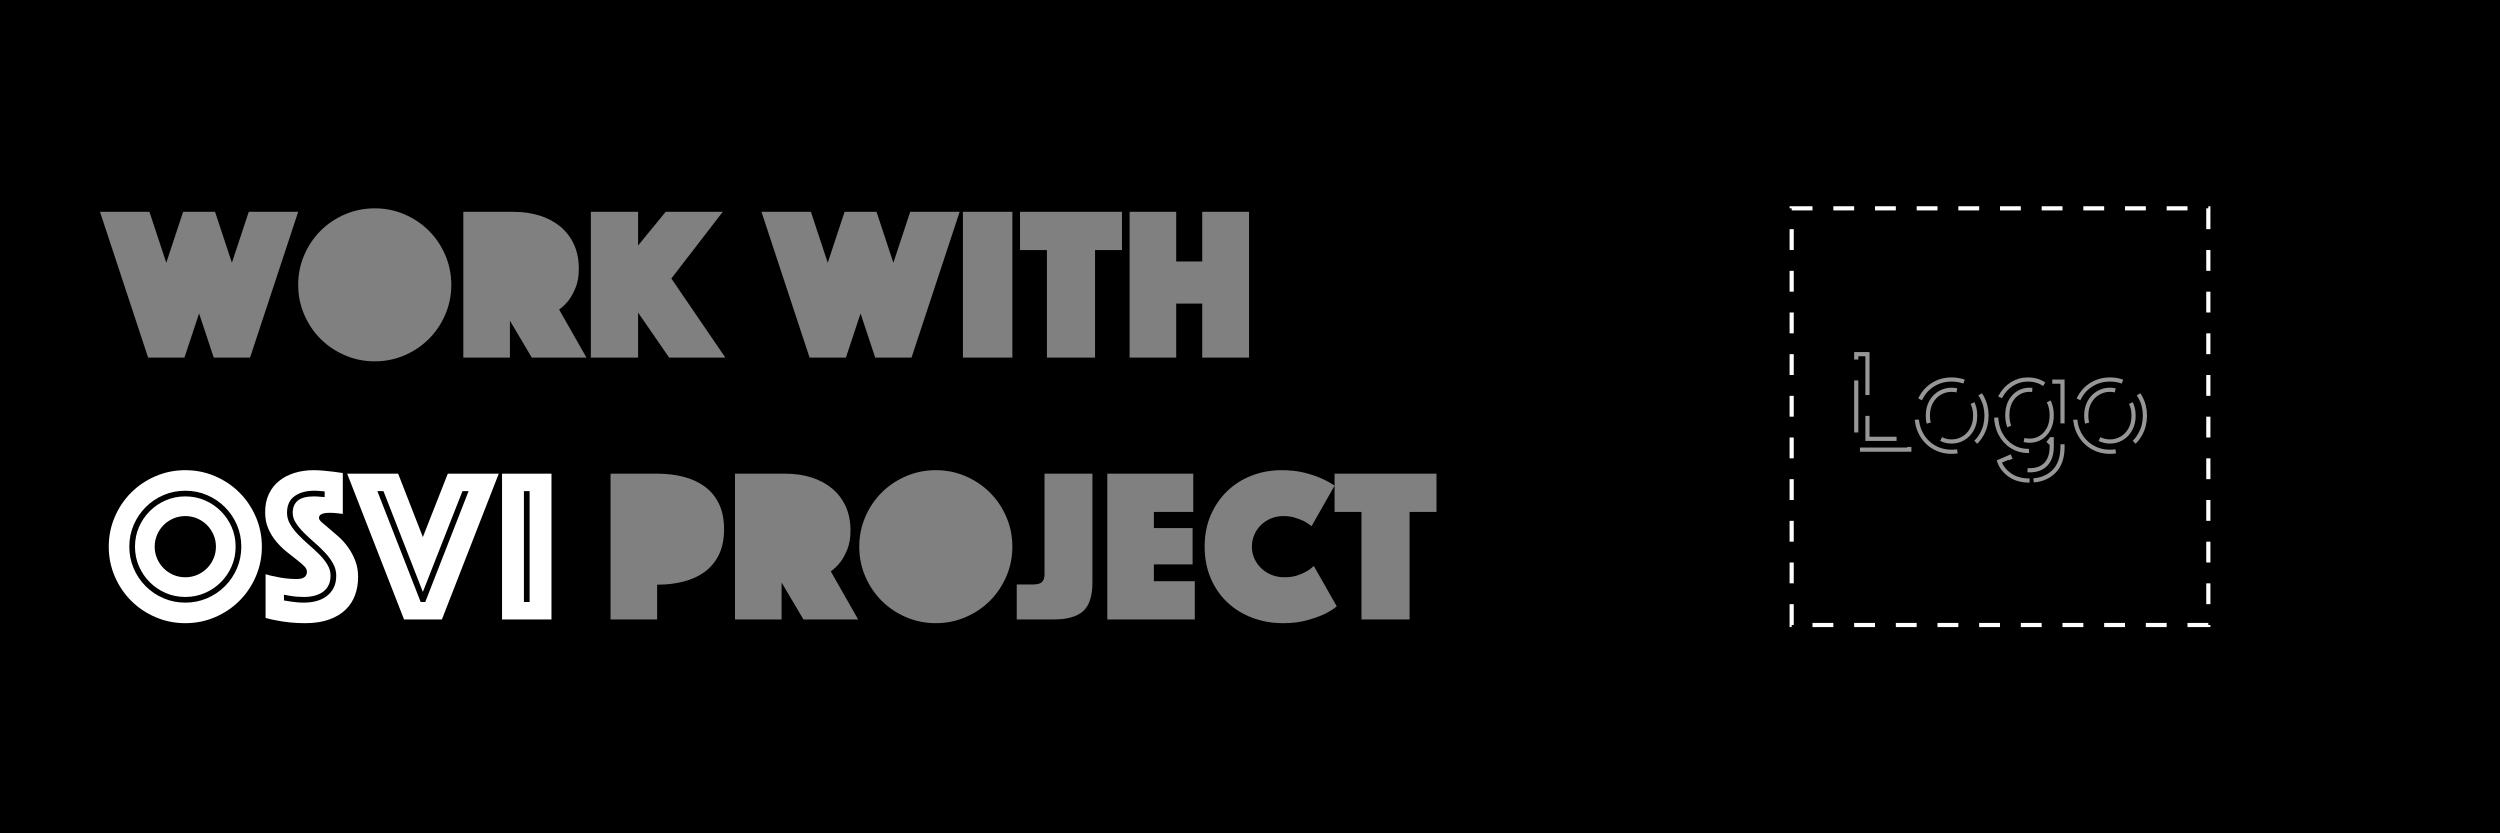 <?xml version="1.0" encoding="UTF-8"?>
<svg width="1200px" height="400px" viewBox="0 0 1200 400" version="1.1" xmlns="http://www.w3.org/2000/svg" xmlns:xlink="http://www.w3.org/1999/xlink">
    <!-- Generator: Sketch 51 (57462) - http://www.bohemiancoding.com/sketch -->
    <title>6</title>
    <desc>Created with Sketch.</desc>
    <defs></defs>
    <g id="6" stroke="none" stroke-width="1" fill="none" fill-rule="evenodd">
        <rect fill="#000000" x="0" y="0" width="1200" height="400"></rect>
        <g id="Group" transform="translate(48, 100)" fill="#FFFFFF">
            <path d="M0,1.679 L23.729,1.679 L31.813,26.125 L39.898,1.679 L55.227,1.679 L63.312,26.125 L71.397,1.679 L95.125,1.679 L72.026,71.659 L54.597,71.659 L47.563,50.466 L40.528,71.659 L23.099,71.659 L0,1.679 Z M95.125,36.721 C95.125,31.685 96.088,26.929 98.013,22.452 C99.938,17.976 102.562,14.077 105.887,10.754 C109.212,7.432 113.114,4.809 117.594,2.885 C122.074,0.962 126.834,0 131.874,0 C136.913,0 141.673,0.962 146.153,2.885 C150.633,4.809 154.535,7.432 157.86,10.754 C161.185,14.077 163.81,17.976 165.734,22.452 C167.659,26.929 168.622,31.685 168.622,36.721 C168.622,41.757 167.659,46.514 165.734,50.99 C163.81,55.467 161.185,59.366 157.86,62.689 C154.535,66.011 150.633,68.634 146.153,70.557 C141.673,72.481 136.913,73.443 131.874,73.443 C126.834,73.443 122.074,72.481 117.594,70.557 C113.114,68.634 109.212,66.011 105.887,62.689 C102.562,59.366 99.938,55.467 98.013,50.99 C96.088,46.514 95.125,41.757 95.125,36.721 Z M174.397,1.679 L198.545,1.679 C203.025,1.679 207.172,2.273 210.987,3.462 C214.802,4.651 218.109,6.4 220.909,8.708 C223.709,11.016 225.896,13.867 227.471,17.259 C229.046,20.651 229.834,24.551 229.834,28.957 C229.834,32.455 229.344,35.427 228.364,37.875 C227.384,40.324 226.299,42.352 225.109,43.961 C223.709,45.779 222.134,47.318 220.384,48.577 L233.509,71.659 L207.26,71.659 L196.76,53.928 L196.76,71.659 L174.397,71.659 L174.397,1.679 Z M235.609,1.679 L258.287,1.679 L258.287,17.836 L271.517,1.679 L298.92,1.679 L274.247,33.679 L300.18,71.659 L273.197,71.659 L258.287,50.046 L258.287,71.659 L235.609,71.659 L235.609,1.679 Z M317.505,1.679 L341.233,1.679 L349.318,26.125 L357.403,1.679 L372.732,1.679 L380.816,26.125 L388.901,1.679 L412.63,1.679 L389.531,71.659 L372.102,71.659 L365.067,50.466 L358.033,71.659 L340.603,71.659 L317.505,1.679 Z M414.205,1.679 L437.934,1.679 L437.934,71.659 L414.205,71.659 L414.205,1.679 Z M454.523,20.039 L441.609,20.039 L441.609,1.679 L490.536,1.679 L490.536,20.039 L477.622,20.039 L477.622,71.659 L454.523,71.659 L454.523,20.039 Z M494.211,1.679 L516.575,1.679 L516.575,25.495 L529.069,25.495 L529.069,1.679 L551.538,1.679 L551.538,71.659 L529.069,71.659 L529.069,45.744 L516.575,45.744 L516.575,71.659 L494.211,71.659 L494.211,1.679 Z" id="Combined-Shape" fill-opacity="0.5"></path>
            <path d="M4.2,162.404 C4.2,157.368 5.162,152.612 7.087,148.136 C9.012,143.659 11.637,139.76 14.962,136.437 C18.287,133.115 22.189,130.492 26.669,128.568 C31.149,126.645 35.908,125.683 40.948,125.683 C45.988,125.683 50.748,126.645 55.227,128.568 C59.707,130.492 63.609,133.115 66.934,136.437 C70.259,139.76 72.884,143.659 74.809,148.136 C76.734,152.612 77.696,157.368 77.696,162.404 C77.696,167.44 76.734,172.197 74.809,176.673 C72.884,181.15 70.259,185.049 66.934,188.372 C63.609,191.694 59.707,194.317 55.227,196.24 C50.748,198.164 45.988,199.126 40.948,199.126 C35.908,199.126 31.149,198.164 26.669,196.24 C22.189,194.317 18.287,191.694 14.962,188.372 C11.637,185.049 9.012,181.15 7.087,176.673 C5.162,172.197 4.2,167.44 4.2,162.404 Z M14.069,162.404 C14.069,166.111 14.769,169.591 16.169,172.844 C17.569,176.096 19.494,178.946 21.944,181.395 C24.394,183.843 27.246,185.766 30.501,187.165 C33.756,188.564 37.238,189.263 40.948,189.263 C44.658,189.263 48.14,188.564 51.395,187.165 C54.65,185.766 57.502,183.843 59.952,181.395 C62.402,178.946 64.327,176.096 65.727,172.844 C67.127,169.591 67.827,166.111 67.827,162.404 C67.827,158.697 67.127,155.218 65.727,151.965 C64.327,148.713 62.402,145.862 59.952,143.414 C57.502,140.966 54.65,139.043 51.395,137.644 C48.14,136.245 44.658,135.545 40.948,135.545 C37.238,135.545 33.756,136.245 30.501,137.644 C27.246,139.043 24.394,140.966 21.944,143.414 C19.494,145.862 17.569,148.713 16.169,151.965 C14.769,155.218 14.069,158.697 14.069,162.404 Z M26.249,162.404 C26.249,164.433 26.634,166.339 27.404,168.122 C28.174,169.906 29.224,171.462 30.554,172.791 C31.883,174.12 33.441,175.169 35.226,175.939 C37.011,176.708 38.918,177.093 40.948,177.093 C42.978,177.093 44.885,176.708 46.67,175.939 C48.455,175.169 50.013,174.12 51.343,172.791 C52.672,171.462 53.722,169.906 54.492,168.122 C55.262,166.339 55.647,164.433 55.647,162.404 C55.647,160.376 55.262,158.47 54.492,156.686 C53.722,154.903 52.672,153.346 51.343,152.017 C50.013,150.689 48.455,149.639 46.67,148.87 C44.885,148.101 42.978,147.716 40.948,147.716 C38.918,147.716 37.011,148.101 35.226,148.87 C33.441,149.639 31.883,150.689 30.554,152.017 C29.224,153.346 28.174,154.903 27.404,156.686 C26.634,158.47 26.249,160.376 26.249,162.404 Z M40.948,186.536 C37.588,186.536 34.456,185.906 31.551,184.647 C28.646,183.388 26.091,181.657 23.886,179.454 C21.681,177.25 19.949,174.697 18.689,171.795 C17.429,168.892 16.799,165.762 16.799,162.404 C16.799,159.047 17.429,155.917 18.689,153.014 C19.949,150.111 21.681,147.558 23.886,145.355 C26.091,143.152 28.646,141.421 31.551,140.162 C34.456,138.903 37.588,138.273 40.948,138.273 C44.308,138.273 47.44,138.903 50.345,140.162 C53.25,141.421 55.805,143.152 58.01,145.355 C60.215,147.558 61.947,150.111 63.207,153.014 C64.467,155.917 65.097,159.047 65.097,162.404 C65.097,165.762 64.467,168.892 63.207,171.795 C61.947,174.697 60.215,177.25 58.01,179.454 C55.805,181.657 53.25,183.388 50.345,184.647 C47.44,185.906 44.308,186.536 40.948,186.536 Z M88.301,188.214 C89.281,188.424 90.331,188.599 91.451,188.739 C92.431,188.879 93.463,189.001 94.548,189.106 C95.633,189.211 96.735,189.263 97.855,189.263 C99.815,189.263 101.723,189.036 103.577,188.581 C105.432,188.127 107.095,187.375 108.565,186.326 C110.035,185.276 111.207,183.93 112.082,182.286 C112.957,180.643 113.394,178.632 113.394,176.254 C113.394,174.225 112.887,172.302 111.872,170.483 C110.857,168.664 109.562,166.916 107.987,165.237 C106.412,163.558 104.732,161.95 102.947,160.411 C101.163,158.872 99.483,157.316 97.908,155.742 C96.333,154.168 95.038,152.595 94.023,151.021 C93.008,149.447 92.5,147.821 92.5,146.142 C92.5,143.624 93.305,141.683 94.915,140.319 C96.525,138.955 99.115,138.273 102.685,138.273 C103.245,138.273 103.822,138.291 104.417,138.326 C105.012,138.361 105.59,138.413 106.15,138.483 C106.71,138.553 107.27,138.588 107.83,138.588 L107.83,135.86 C107.34,135.86 106.815,135.825 106.255,135.755 C105.765,135.685 105.222,135.633 104.627,135.598 C104.032,135.563 103.42,135.545 102.79,135.545 C99.01,135.545 95.895,136.402 93.445,138.116 C90.996,139.83 89.771,142.505 89.771,146.142 C89.771,148.101 90.278,149.937 91.293,151.65 C92.308,153.364 93.603,155.043 95.178,156.686 C96.753,158.33 98.433,159.921 100.218,161.46 C102.003,162.999 103.682,164.555 105.257,166.129 C106.832,167.703 108.127,169.329 109.142,171.008 C110.157,172.686 110.665,174.435 110.665,176.254 C110.665,179.611 109.527,182.164 107.252,183.913 C104.977,185.661 101.845,186.536 97.855,186.536 C95.475,186.536 93.305,186.361 91.346,186.011 C90.296,185.871 89.281,185.696 88.301,185.486 L88.301,188.214 Z M79.481,175.624 C81.021,176.114 82.631,176.498 84.311,176.778 C85.711,177.128 87.303,177.408 89.088,177.617 C90.873,177.827 92.675,177.932 94.495,177.932 C97.715,177.932 99.325,176.743 99.325,174.365 C99.325,173.456 98.835,172.529 97.855,171.585 C96.875,170.64 95.633,169.591 94.128,168.437 C92.623,167.283 91.013,166.007 89.298,164.608 C87.583,163.209 85.973,161.6 84.468,159.781 C82.963,157.963 81.721,155.917 80.741,153.644 C79.761,151.37 79.271,148.765 79.271,145.827 C79.271,142.54 79.866,139.637 81.056,137.119 C82.246,134.601 83.891,132.503 85.991,130.824 C88.091,129.145 90.558,127.869 93.393,126.995 C96.228,126.12 99.255,125.683 102.475,125.683 C104.155,125.683 105.835,125.77 107.515,125.945 C109.195,126.12 110.7,126.278 112.03,126.417 C113.569,126.627 115.074,126.837 116.544,127.047 L116.544,146.667 C115.984,146.597 115.354,146.527 114.654,146.457 C114.094,146.387 113.464,146.317 112.765,146.247 C112.065,146.177 111.33,146.142 110.56,146.142 C110.14,146.142 109.615,146.16 108.985,146.195 C108.355,146.23 107.76,146.317 107.2,146.457 C106.64,146.597 106.15,146.842 105.73,147.191 C105.31,147.541 105.1,148.031 105.1,148.66 C105.1,149.22 105.572,149.919 106.517,150.758 C107.462,151.598 108.617,152.577 109.982,153.696 C111.347,154.815 112.852,156.109 114.497,157.578 C116.142,159.047 117.647,160.726 119.012,162.614 C120.377,164.503 121.532,166.636 122.477,169.014 C123.421,171.392 123.894,174.05 123.894,176.988 C123.894,180.066 123.404,182.951 122.424,185.644 C121.444,188.337 119.922,190.68 117.857,192.673 C115.792,194.667 113.15,196.24 109.93,197.395 C106.71,198.549 102.895,199.126 98.485,199.126 C95.825,199.126 93.358,199.003 91.083,198.758 C88.808,198.514 86.796,198.216 85.046,197.867 C83.016,197.517 81.161,197.097 79.481,196.608 L79.481,175.624 Z M143.108,127.362 L154.972,157.788 L166.942,127.362 L191.406,127.362 L164.107,197.342 L145.943,197.342 L118.644,127.362 L143.108,127.362 Z M156.127,188.949 L176.916,135.755 L173.977,135.755 L154.972,184.122 L136.073,135.755 L133.134,135.755 L153.923,188.949 L156.127,188.949 Z M192.981,127.362 L216.709,127.362 L216.709,197.342 L192.981,197.342 L192.981,127.362 Z M206.21,188.949 L206.21,135.755 L203.48,135.755 L203.48,188.949 L206.21,188.949 Z" id="Work-with-OSVI-Proje-Copy"></path>
            <path d="M299.55,154.011 C299.55,158.837 298.71,162.946 297.031,166.339 C295.351,169.731 293.058,172.476 290.153,174.575 C287.249,176.673 283.854,178.212 279.969,179.191 C276.084,180.17 271.902,180.66 267.422,180.66 L267.422,197.342 L245.058,197.342 L245.058,127.362 L267.422,127.362 C271.902,127.362 276.084,127.851 279.969,128.831 C283.854,129.81 287.249,131.349 290.153,133.447 C293.058,135.545 295.351,138.291 297.031,141.683 C298.71,145.075 299.55,149.185 299.55,154.011 Z M304.8,127.362 L328.949,127.362 C333.429,127.362 337.576,127.956 341.391,129.145 C345.206,130.334 348.513,132.083 351.313,134.391 C354.113,136.699 356.3,139.55 357.875,142.942 C359.45,146.334 360.237,150.234 360.237,154.64 C360.237,158.138 359.747,161.11 358.768,163.558 C357.788,166.007 356.703,168.035 355.513,169.644 C354.113,171.462 352.538,173.001 350.788,174.26 L363.912,197.342 L337.664,197.342 L327.164,179.611 L327.164,197.342 L304.8,197.342 L304.8,127.362 Z M364.437,162.404 C364.437,157.368 365.4,152.612 367.325,148.136 C369.25,143.659 371.874,139.76 375.199,136.437 C378.524,133.115 382.426,130.492 386.906,128.568 C391.386,126.645 396.146,125.683 401.185,125.683 C406.225,125.683 410.985,126.645 415.465,128.568 C419.945,130.492 423.847,133.115 427.172,136.437 C430.497,139.76 433.121,143.659 435.046,148.136 C436.971,152.612 437.934,157.368 437.934,162.404 C437.934,167.44 436.971,172.197 435.046,176.673 C433.121,181.15 430.497,185.049 427.172,188.372 C423.847,191.694 419.945,194.317 415.465,196.24 C410.985,198.164 406.225,199.126 401.185,199.126 C396.146,199.126 391.386,198.164 386.906,196.24 C382.426,194.317 378.524,191.694 375.199,188.372 C371.874,185.049 369.25,181.15 367.325,176.673 C365.4,172.197 364.437,167.44 364.437,162.404 Z M440.034,180.555 L447.698,180.555 C449.938,180.555 451.443,180.136 452.213,179.296 C452.983,178.457 453.368,177.268 453.368,175.729 L453.368,127.362 L476.362,127.362 L476.362,179.611 C476.362,186.116 474.874,190.697 471.9,193.355 C468.925,196.013 464.182,197.342 457.673,197.342 L440.034,197.342 L440.034,180.555 Z M483.501,127.362 L524.764,127.362 L524.764,145.722 L505.865,145.722 L505.865,153.486 L524.449,153.486 L524.449,170.903 L505.865,170.903 L505.865,178.981 L525.499,178.981 L525.499,197.342 L483.501,197.342 L483.501,127.362 Z M530.224,162.404 C530.224,156.809 531.204,151.755 533.164,147.244 C535.124,142.732 537.784,138.868 541.144,135.65 C544.504,132.433 548.423,129.967 552.903,128.254 C557.383,126.54 562.143,125.683 567.182,125.683 C571.172,125.683 574.725,126.068 577.839,126.837 C580.954,127.607 583.632,128.481 585.871,129.46 C588.461,130.579 590.701,131.803 592.591,133.132 L581.567,152.542 C580.447,151.703 579.222,150.898 577.892,150.129 C576.702,149.569 575.285,149.027 573.64,148.503 C571.995,147.978 570.122,147.716 568.022,147.716 C565.852,147.716 563.858,148.101 562.038,148.87 C560.218,149.639 558.625,150.689 557.26,152.017 C555.895,153.346 554.828,154.903 554.058,156.686 C553.288,158.47 552.903,160.376 552.903,162.404 C552.903,164.433 553.306,166.339 554.111,168.122 C554.915,169.906 556.018,171.462 557.418,172.791 C558.818,174.12 560.463,175.169 562.353,175.939 C564.243,176.708 566.307,177.093 568.547,177.093 C570.787,177.093 572.782,176.813 574.532,176.254 C576.282,175.694 577.752,175.064 578.942,174.365 C580.342,173.596 581.567,172.686 582.617,171.637 L593.641,191.047 C591.751,192.586 589.511,193.95 586.921,195.139 C584.682,196.118 581.987,197.027 578.837,197.867 C575.687,198.706 572.082,199.126 568.022,199.126 C562.563,199.126 557.523,198.234 552.903,196.45 C548.283,194.667 544.294,192.166 540.934,188.949 C537.574,185.731 534.949,181.867 533.059,177.355 C531.169,172.844 530.224,167.86 530.224,162.404 Z M605.506,145.722 L592.591,145.722 L592.591,127.362 L641.519,127.362 L641.519,145.722 L628.604,145.722 L628.604,197.342 L605.506,197.342 L605.506,145.722 Z" id="Combined-Shape" fill-opacity="0.5"></path>
        </g>
        <path d="M860,100 L1060,100 L1060,300 L860,300 L860,100 Z" id="Rectangle-6" stroke="#FFFFFF" stroke-width="2" stroke-dasharray="10" fill-rule="nonzero"></path>
        <path d="M891,170 L896.376,170 L896.376,210.64 L916.472,210.64 L916.472,215.824 L891,215.824 L891,170 Z M936.76,216.848 C933.56,216.848 930.68,216.08 928.12,214.544 C925.56,213.008 923.565,210.917 922.136,208.272 C920.707,205.627 919.992,202.704 919.992,199.504 C919.992,196.304 920.707,193.381 922.136,190.736 C923.565,188.091 925.56,186 928.12,184.464 C930.68,182.928 933.56,182.16 936.76,182.16 C939.96,182.16 942.84,182.928 945.4,184.464 C947.96,186 949.955,188.091 951.384,190.736 C952.813,193.381 953.528,196.304 953.528,199.504 C953.528,202.704 952.813,205.627 951.384,208.272 C949.955,210.917 947.96,213.008 945.4,214.544 C942.84,216.08 939.96,216.848 936.76,216.848 Z M936.76,211.92 C938.765,211.92 940.632,211.419 942.36,210.416 C944.088,209.413 945.475,207.973 946.52,206.096 C947.565,204.219 948.088,202.021 948.088,199.504 C948.088,196.987 947.565,194.789 946.52,192.912 C945.475,191.035 944.088,189.595 942.36,188.592 C940.632,187.589 938.765,187.088 936.76,187.088 C934.755,187.088 932.877,187.589 931.128,188.592 C929.379,189.595 927.981,191.035 926.936,192.912 C925.891,194.789 925.368,196.987 925.368,199.504 C925.368,202.021 925.891,204.219 926.936,206.096 C927.981,207.973 929.379,209.413 931.128,210.416 C932.877,211.419 934.755,211.92 936.76,211.92 Z M974.2,230.672 C970.36,230.672 967.192,229.776 964.696,227.984 C962.2,226.192 960.525,224.037 959.672,221.52 L964.6,219.408 C965.325,221.285 966.531,222.811 968.216,223.984 C969.901,225.157 971.896,225.744 974.2,225.744 C977.571,225.744 980.184,224.763 982.04,222.8 C983.896,220.837 984.824,218.064 984.824,214.48 L984.824,210.832 L984.568,210.832 C983.501,212.496 981.997,213.851 980.056,214.896 C978.115,215.941 975.907,216.464 973.432,216.464 C970.616,216.464 968.045,215.739 965.72,214.288 C963.395,212.837 961.549,210.811 960.184,208.208 C958.819,205.605 958.136,202.64 958.136,199.312 C958.136,196.027 958.819,193.072 960.184,190.448 C961.549,187.824 963.395,185.787 965.72,184.336 C968.045,182.885 970.616,182.16 973.432,182.16 C975.907,182.16 978.115,182.683 980.056,183.728 C981.997,184.773 983.501,186.149 984.568,187.856 L984.824,187.856 L984.824,183.184 L990.008,183.184 L990.008,214.544 C990.008,219.792 988.557,223.792 985.656,226.544 C982.755,229.296 978.936,230.672 974.2,230.672 Z M974.2,211.536 C976.163,211.536 977.944,211.045 979.544,210.064 C981.144,209.083 982.424,207.675 983.384,205.84 C984.344,204.005 984.824,201.829 984.824,199.312 C984.824,196.752 984.344,194.555 983.384,192.72 C982.424,190.885 981.144,189.488 979.544,188.528 C977.944,187.568 976.163,187.088 974.2,187.088 C972.237,187.088 970.445,187.579 968.824,188.56 C967.203,189.541 965.912,190.949 964.952,192.784 C963.992,194.619 963.512,196.795 963.512,199.312 C963.512,201.829 963.992,204.016 964.952,205.872 C965.912,207.728 967.203,209.136 968.824,210.096 C970.445,211.056 972.237,211.536 974.2,211.536 Z M1012.792,216.848 C1009.592,216.848 1006.712,216.08 1004.152,214.544 C1001.592,213.008 999.597,210.917 998.168,208.272 C996.739,205.627 996.024,202.704 996.024,199.504 C996.024,196.304 996.739,193.381 998.168,190.736 C999.597,188.091 1001.592,186 1004.152,184.464 C1006.712,182.928 1009.592,182.16 1012.792,182.16 C1015.992,182.16 1018.872,182.928 1021.432,184.464 C1023.992,186 1025.987,188.091 1027.416,190.736 C1028.845,193.381 1029.56,196.304 1029.56,199.504 C1029.56,202.704 1028.845,205.627 1027.416,208.272 C1025.987,210.917 1023.992,213.008 1021.432,214.544 C1018.872,216.08 1015.992,216.848 1012.792,216.848 Z M1012.792,211.92 C1014.797,211.92 1016.664,211.419 1018.392,210.416 C1020.12,209.413 1021.507,207.973 1022.552,206.096 C1023.597,204.219 1024.12,202.021 1024.12,199.504 C1024.12,196.987 1023.597,194.789 1022.552,192.912 C1021.507,191.035 1020.12,189.595 1018.392,188.592 C1016.664,187.589 1014.797,187.088 1012.792,187.088 C1010.787,187.088 1008.909,187.589 1007.16,188.592 C1005.411,189.595 1004.013,191.035 1002.968,192.912 C1001.923,194.789 1001.4,196.987 1001.4,199.504 C1001.4,202.021 1001.923,204.219 1002.968,206.096 C1004.013,207.973 1005.411,209.413 1007.16,210.416 C1008.909,211.419 1010.787,211.92 1012.792,211.92 Z" id="Logo" stroke="#979797" stroke-width="2" stroke-dasharray="25,10"></path>
    </g>
</svg>